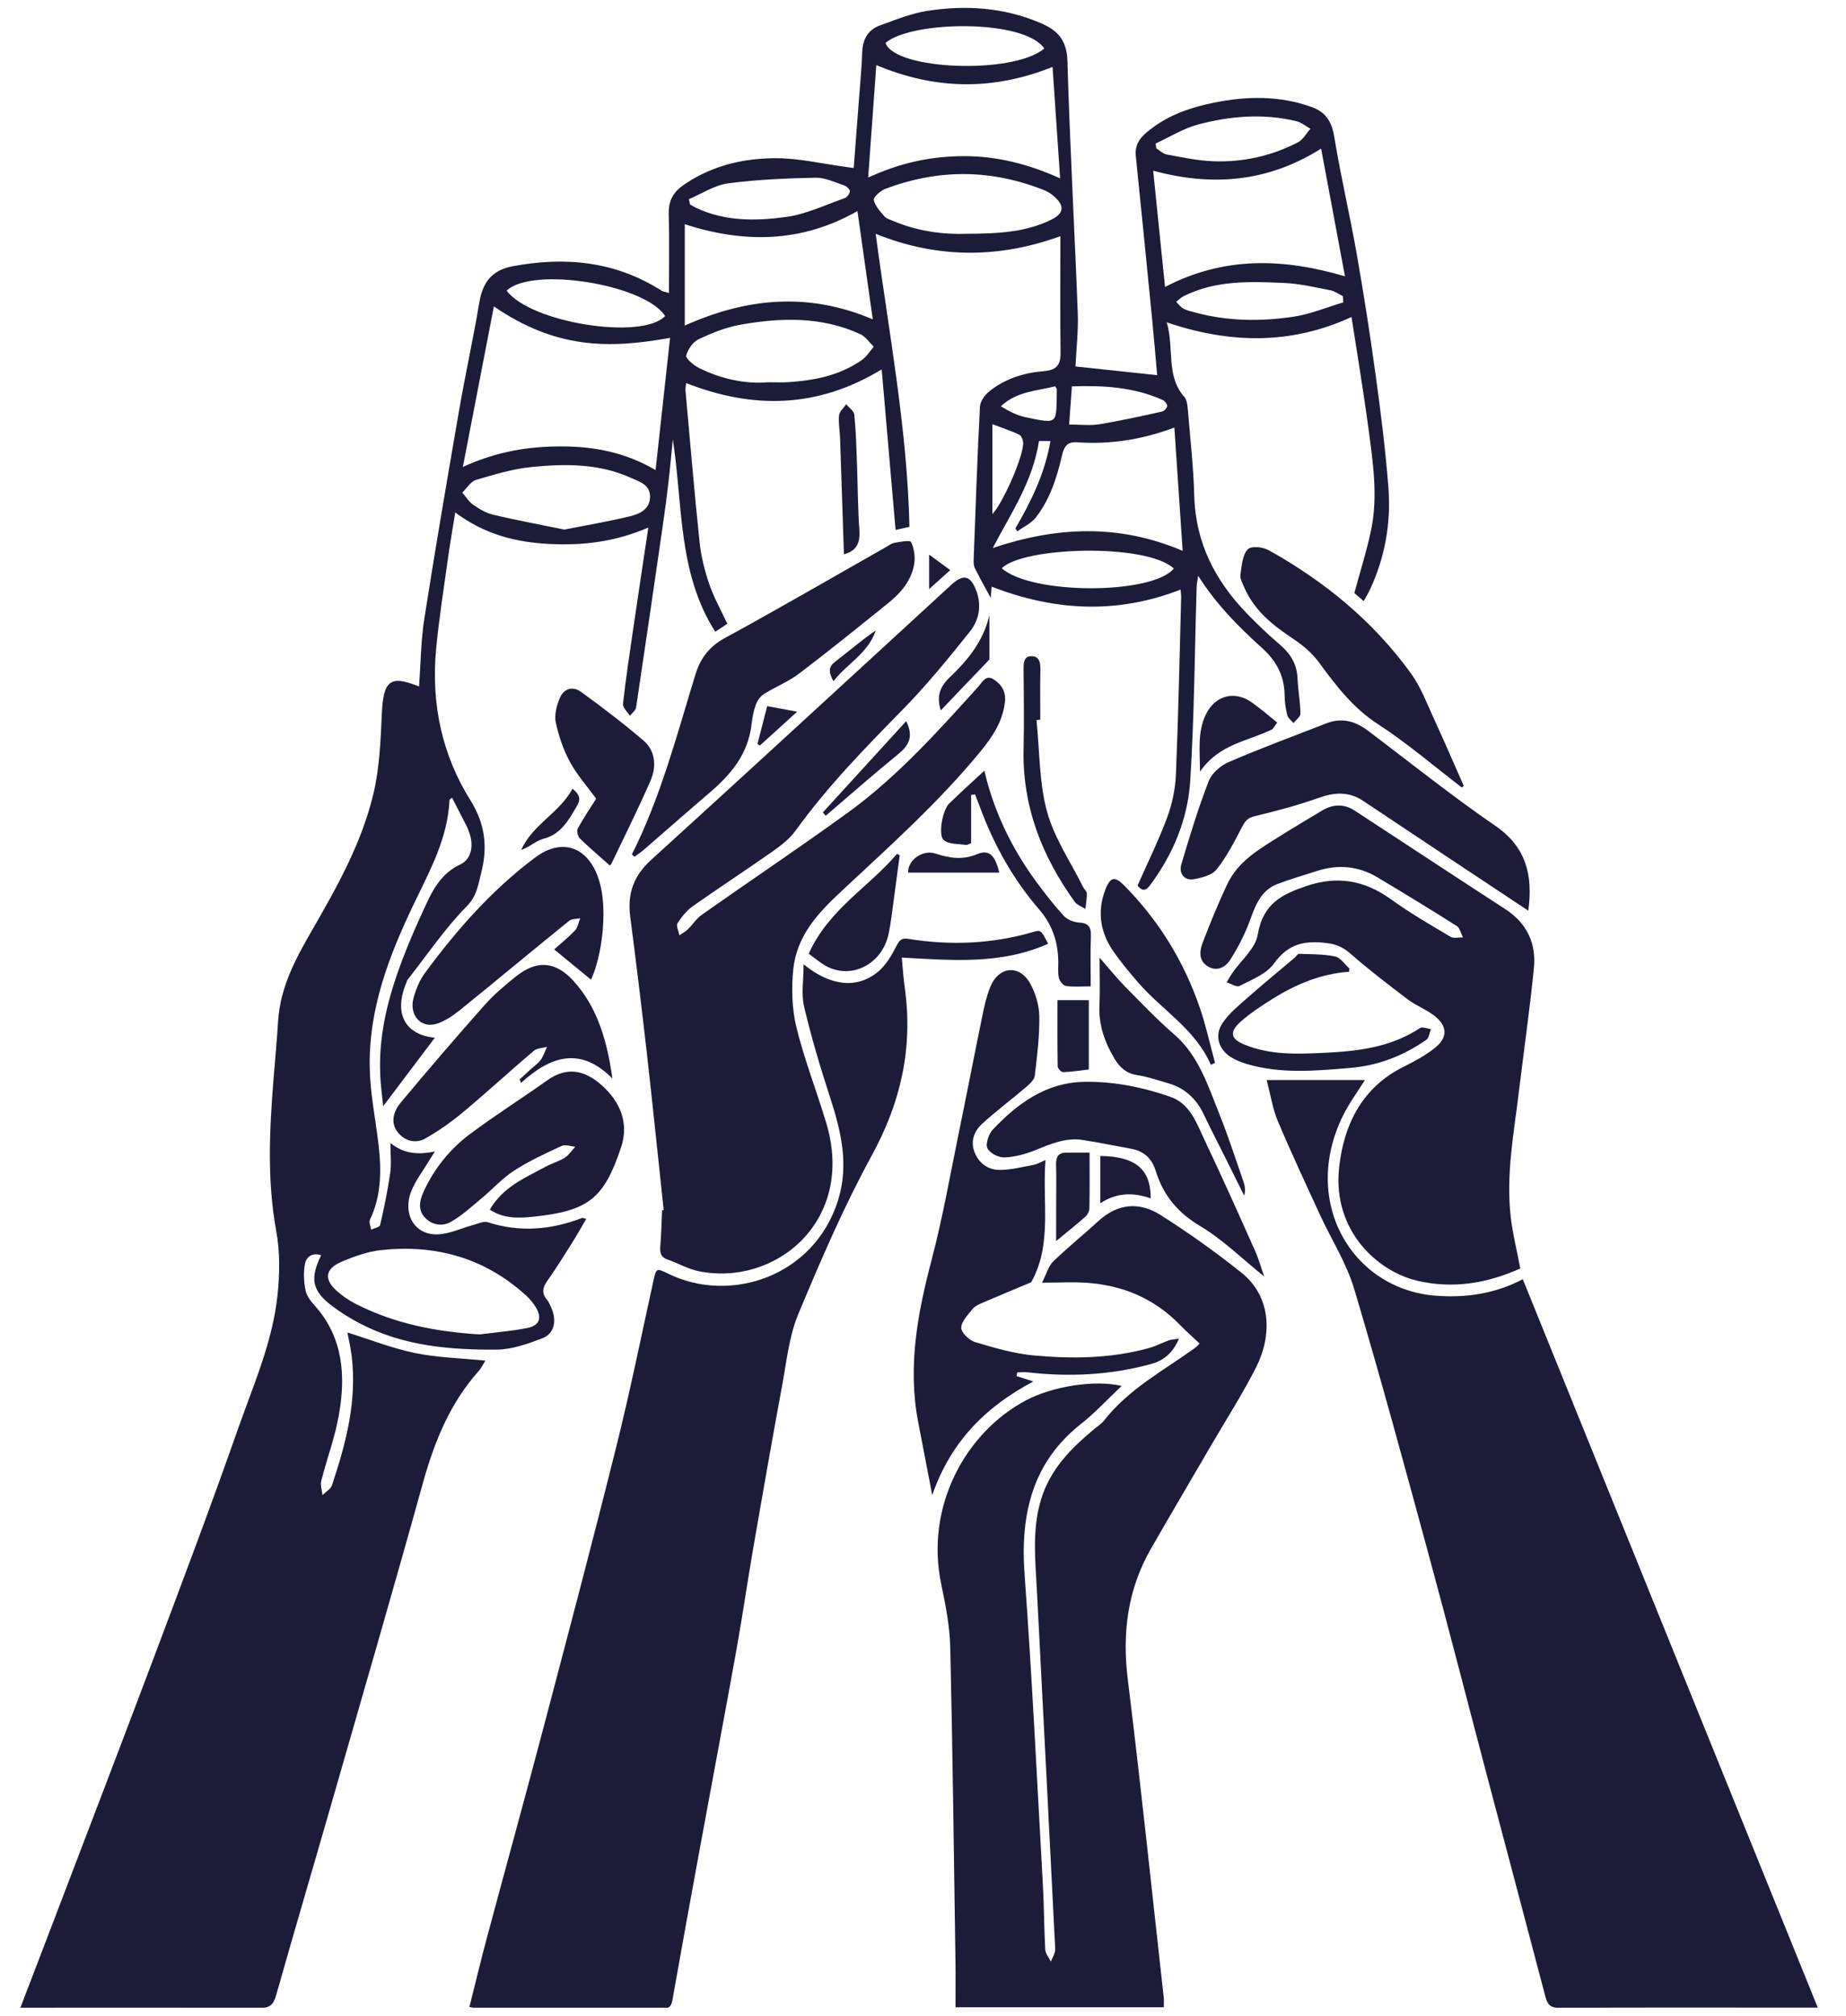 <svg width="76" height="83" viewBox="0 0 76 83" fill="none" xmlns="http://www.w3.org/2000/svg">
<g opacity="0.9" clip-path="url(#clip0_1500_276)">
<path d="M27.541 12.072C27.541 10.933 27.563 9.869 27.532 8.808C27.515 8.22 27.757 7.872 28.189 7.582C29.36 6.795 30.66 6.504 31.999 6.513C32.916 6.52 33.832 6.737 34.747 6.86C34.869 6.877 34.99 6.894 35.147 6.916C35.224 5.915 35.298 4.96 35.37 4.005C35.415 3.394 35.477 2.783 35.496 2.172C35.512 1.61 35.745 1.223 36.218 1.051C36.869 0.816 37.524 0.546 38.198 0.444C39.774 0.205 41.34 0.305 42.843 0.95C43.49 1.228 43.919 1.602 43.946 2.503C44.046 5.966 44.24 9.427 44.372 12.889C44.4 13.618 44.312 14.354 44.278 15.086C45.382 15.204 46.487 15.321 47.641 15.444C47.572 14.674 47.505 13.864 47.425 13.055C47.208 10.845 46.988 8.634 46.761 6.425C46.705 5.879 47.022 5.586 47.365 5.322C48.151 4.713 49.054 4.413 49.988 4.225C51.332 3.955 52.668 3.93 53.989 4.401C54.548 4.6 54.822 4.963 54.93 5.623C55.195 7.244 55.573 8.841 55.857 10.458C56.151 12.128 56.411 13.805 56.642 15.487C56.85 17.003 57.041 18.526 57.16 20.053C57.275 21.522 57.022 22.942 56.403 24.268C56.332 24.422 56.243 24.566 56.145 24.746C55.994 24.617 55.861 24.504 55.758 24.415C55.997 23.525 56.273 22.672 56.453 21.797C56.731 20.439 56.53 19.075 56.351 17.726C56.146 16.175 55.885 14.634 55.642 13.05C53.177 14.185 50.671 14.163 48.035 13.27C48.354 14.333 47.984 15.473 48.765 16.348C48.87 16.466 48.889 16.701 48.905 16.886C49.002 18.054 49.136 19.222 49.167 20.393C49.219 22.38 50.056 23.93 51.333 25.253C51.763 25.698 52.21 26.127 52.678 26.524C53.107 26.889 53.391 27.306 53.419 27.92C53.44 28.407 53.532 28.891 53.54 29.378C53.542 29.506 53.354 29.637 53.252 29.768C53.163 29.657 53.026 29.561 52.994 29.433C52.927 29.165 52.892 28.881 52.887 28.602C52.871 27.789 52.527 27.187 51.961 26.678C50.996 25.809 50.077 24.886 49.329 23.704C49.307 23.86 49.27 24.017 49.266 24.174C49.183 26.834 49.171 29.501 49.001 32.154C48.898 33.75 48.278 35.202 47.334 36.46C47.123 36.74 46.967 36.623 46.833 36.455C47.254 35.501 47.7 34.601 48.05 33.659C48.255 33.107 48.387 32.491 48.412 31.896C48.513 29.464 48.563 27.03 48.628 24.597C48.631 24.496 48.615 24.394 48.605 24.271C45.998 25.29 43.427 25.159 40.828 24.151C40.809 24.368 40.791 24.566 40.787 24.612C40.607 24.277 40.363 23.841 40.138 23.395C40.087 23.296 40.081 23.16 40.085 23.043C40.163 20.944 40.236 18.844 40.344 16.746C40.354 16.529 40.536 16.268 40.708 16.128C41.366 15.593 42.14 15.349 42.946 15.283C43.422 15.244 43.67 15.098 43.663 14.527C43.644 12.938 43.656 11.348 43.656 9.724C41.169 10.623 38.643 10.67 36.052 9.626C36.587 13.661 37.353 17.623 37.442 21.689C37.208 21.741 37.011 21.784 36.871 21.816C36.683 19.641 36.495 17.473 36.299 15.207C33.65 16.816 30.998 16.845 28.252 15.771C28.243 15.858 28.213 15.97 28.222 16.078C28.41 18.168 28.586 20.261 28.805 22.347C28.866 22.928 29.017 23.51 29.206 24.06C29.393 24.606 29.68 25.112 29.944 25.679C29.806 25.771 29.648 25.875 29.448 26.007C27.899 23.586 28.116 20.763 27.699 18.086C27.641 18.672 27.591 19.26 27.522 19.844C27.452 20.452 27.371 21.058 27.283 21.663C26.923 24.15 26.562 26.637 26.188 29.122C26.169 29.25 26.021 29.355 25.934 29.469C25.833 29.306 25.631 29.131 25.648 28.984C25.763 27.948 25.919 26.916 26.07 25.884C26.265 24.549 26.468 23.215 26.691 21.719C25.294 22.318 23.971 22.461 22.625 22.393C21.275 22.325 19.986 22.023 18.742 21.097C18.627 21.819 18.52 22.422 18.436 23.03C18.267 24.255 18.073 25.48 17.956 26.712C17.742 28.961 18.198 31.075 19.363 32.938C19.976 33.918 20.088 34.873 19.807 35.951C19.682 36.434 19.637 36.88 19.219 37.305C18.325 38.212 17.589 39.304 16.789 40.32C16.768 40.345 16.76 40.382 16.746 40.413C16.194 41.695 16.643 42.588 17.901 42.721C17.201 43.65 16.5 44.58 15.775 45.539C15.738 45.159 15.677 44.722 15.655 44.283C15.561 42.322 16.134 40.528 16.856 38.777C17.098 38.192 17.36 37.617 17.63 37.046C17.929 36.411 18.318 35.879 18.953 35.585C19.392 35.382 19.522 34.828 19.319 34.278C19.289 34.197 19.264 34.113 19.226 34.036C19.026 33.642 18.823 33.25 18.611 32.839C18.567 32.879 18.509 32.905 18.507 32.936C18.43 34.523 17.698 35.837 17.047 37.195C16.019 39.334 15.16 41.548 15.223 44.022C15.25 45.064 15.467 46.101 15.587 47.142C15.708 48.197 15.7 49.237 15.229 50.216C15.182 50.314 15.261 50.484 15.281 50.621C15.409 50.559 15.628 50.523 15.649 50.432C15.812 49.727 15.96 49.016 16.064 48.299C16.119 47.927 16.074 47.538 16.074 47.054C16.649 47.522 17.239 47.534 17.905 47.404C17.813 47.55 17.717 47.695 17.628 47.843C17.391 48.237 17.103 48.607 16.934 49.033C16.563 49.963 17.056 50.83 17.987 50.816C18.493 50.809 18.997 50.557 19.503 50.422C19.694 50.372 19.913 50.259 20.08 50.314C21.399 50.743 22.689 50.63 23.968 50.138C23.991 50.129 24.025 50.15 24.138 50.177C23.922 50.543 23.727 50.889 23.516 51.223C23.198 51.728 22.882 52.236 22.538 52.721C22.344 52.995 22.287 53.225 22.516 53.502C22.6 53.602 22.651 53.737 22.706 53.862C22.931 54.368 22.819 54.904 22.34 55.087C21.73 55.322 21.076 55.556 20.441 55.56C18.526 55.571 16.619 55.414 14.849 54.498C14.446 54.29 14.051 54.047 13.684 53.772C12.85 53.147 12.746 52.64 13.222 51.674C12.873 51.556 12.613 51.721 12.553 52.042C12.487 52.394 12.509 52.789 12.584 53.142C12.635 53.379 12.825 53.597 12.99 53.784C14.133 55.085 14.242 56.66 13.943 58.298C13.779 59.201 13.454 60.068 13.227 60.959C13.182 61.137 13.256 61.352 13.276 61.549C13.41 61.414 13.612 61.307 13.668 61.141C14.241 59.422 14.706 57.678 14.477 55.814C14.455 55.64 14.422 55.469 14.391 55.298C14.364 55.15 14.333 55.003 14.303 54.854C15.257 55.152 16.16 55.51 17.092 55.701C18.017 55.891 18.97 55.91 19.982 56.012C19.879 56.176 19.811 56.328 19.708 56.442C18.532 57.749 17.884 59.347 17.404 61.076C16.179 65.488 14.9 69.881 13.636 74.281C12.884 76.9 12.112 79.513 11.37 82.135C11.255 82.542 11.095 82.666 10.699 82.663C7.605 82.641 4.511 82.651 1.416 82.651C1.257 82.651 1.097 82.651 0.839 82.651C1.231 81.628 1.599 80.672 1.964 79.715C3.411 75.918 4.87 72.126 6.301 68.323C7.492 65.159 8.686 61.997 9.805 58.804C10.437 57.004 11.226 55.239 11.428 53.295C11.517 52.44 11.53 51.535 11.376 50.696C10.995 48.636 11.091 46.585 11.253 44.523C11.317 43.703 11.398 42.884 11.447 42.062C11.533 40.627 12.182 39.45 12.859 38.274C13.881 36.501 14.893 34.703 15.377 32.661C15.626 31.609 15.671 30.489 15.719 29.395C15.781 28.013 16.055 27.776 17.253 28.261C17.321 27.327 17.326 26.385 17.47 25.467C17.919 22.598 18.409 19.737 18.904 16.876C19.161 15.392 19.488 13.923 19.736 12.438C19.882 11.562 20.313 11.108 21.109 10.96C23.261 10.558 25.325 10.745 27.246 11.972C27.285 11.998 27.335 12.001 27.545 12.063L27.541 12.072ZM19.056 19.223C20.438 18.589 21.744 18.378 23.085 18.377C24.43 18.375 25.731 18.611 26.99 19.352C27.194 17.497 27.389 15.715 27.587 13.907C25.05 14.371 22.864 14.353 20.333 12.613C19.913 14.79 19.495 16.955 19.056 19.223ZM47.963 11.814C50.414 10.536 52.869 10.635 55.373 11.376C55.04 9.594 54.719 7.875 54.391 6.119C52.177 7.513 49.887 7.679 47.476 7.028C47.644 8.678 47.803 10.232 47.964 11.812L47.963 11.814ZM43.334 2.755C40.876 3.74 38.497 3.695 36.078 2.68C35.965 4.245 35.856 5.735 35.742 7.311C37.067 6.696 38.349 6.428 39.695 6.428C41.053 6.428 42.337 6.752 43.646 7.343C43.539 5.779 43.439 4.305 43.334 2.755H43.334ZM35.932 13.146C35.72 11.648 35.513 10.19 35.301 8.688C32.991 10.007 30.619 10.015 28.192 9.231V13.403C30.75 12.256 33.285 12.021 35.932 13.146ZM40.873 22.559C43.507 21.677 46.068 21.559 48.69 22.677C48.576 20.98 48.465 19.316 48.349 17.601C47.011 18.103 45.697 18.301 44.352 18.208C43.968 18.18 43.817 18.346 43.728 18.729C43.512 19.66 43.223 20.572 42.638 21.311C42.446 21.554 42.137 21.689 41.882 21.874C41.857 21.832 41.831 21.79 41.806 21.748C42.452 20.64 43.015 19.496 43.247 18.157H42.774C42.519 19.836 41.605 21.153 40.873 22.559ZM19.755 54.933C20.406 54.849 21.063 54.797 21.706 54.67C22.248 54.563 22.339 54.211 22 53.725C21.904 53.587 21.794 53.454 21.672 53.343C19.936 51.759 17.908 51.226 15.696 51.462C15.132 51.522 14.568 51.724 14.038 51.955C13.378 52.24 13.335 52.675 13.877 53.153C14.111 53.359 14.375 53.539 14.648 53.678C16.262 54.501 17.975 54.826 19.754 54.934L19.755 54.933ZM31.61 15.736C31.96 15.736 32.201 15.75 32.442 15.734C33.52 15.661 34.571 15.467 35.496 14.81C35.682 14.678 35.816 14.454 35.973 14.272C35.788 14.095 35.628 13.851 35.413 13.753C33.816 13.022 32.151 13.073 30.489 13.366C29.897 13.47 29.314 13.706 28.76 13.966C28.533 14.072 28.322 14.376 28.25 14.638C28.221 14.745 28.555 15.038 28.767 15.143C29.701 15.608 30.688 15.814 31.611 15.737L31.61 15.736ZM23.235 21.801C24.176 21.615 25.059 21.466 25.929 21.256C26.315 21.162 26.757 20.977 26.762 20.453C26.768 19.947 26.323 19.828 25.971 19.67C24.652 19.074 23.265 19.088 21.888 19.225C21.115 19.302 20.349 19.534 19.595 19.757C19.38 19.821 19.218 20.099 19.032 20.277C19.179 20.448 19.303 20.657 19.479 20.778C19.731 20.952 20.009 21.121 20.298 21.189C21.278 21.419 22.268 21.604 23.234 21.801H23.235ZM39.775 9.624C41.104 9.618 42.227 9.563 43.279 9.045C43.798 8.79 43.839 8.482 43.409 8.093C43.288 7.984 43.142 7.891 42.994 7.832C40.819 6.96 38.633 6.949 36.449 7.775C36.254 7.848 35.95 8.121 35.973 8.231C36.027 8.483 36.239 8.705 36.415 8.911C36.495 9.004 36.639 9.038 36.757 9.089C37.791 9.534 38.871 9.655 39.774 9.625L39.775 9.624ZM20.86 11.966C21.834 13.284 26.426 14.02 27.383 13.011C26.55 11.702 21.901 10.958 20.86 11.966ZM28.362 8.199C28.377 8.272 28.394 8.344 28.409 8.417C28.491 8.463 28.572 8.514 28.656 8.555C29.853 9.122 31.122 9.101 32.364 8.932C33.187 8.819 33.98 8.436 34.781 8.155C34.875 8.122 34.994 7.96 34.988 7.866C34.982 7.778 34.839 7.659 34.736 7.625C34.354 7.5 33.961 7.307 33.576 7.315C32.373 7.342 31.166 7.389 29.973 7.549C29.419 7.622 28.897 7.974 28.361 8.2L28.362 8.199ZM47.579 5.908C47.588 5.974 47.597 6.04 47.604 6.108C47.749 6.195 47.887 6.333 48.041 6.361C48.673 6.476 49.308 6.615 49.945 6.638C51.163 6.682 52.343 6.43 53.446 5.853C53.649 5.747 53.784 5.489 53.95 5.301C53.76 5.194 53.579 5.039 53.377 4.99C52.014 4.66 50.648 4.772 49.311 5.13C48.712 5.291 48.155 5.643 47.578 5.909L47.579 5.908ZM48.326 23.404C47.188 22.35 42.115 22.508 41.246 23.393C42.452 24.485 47.429 24.492 48.326 23.404ZM42.993 1.997C42.181 0.782 37.548 0.84 36.456 1.766C36.837 2.888 41.719 3.079 42.993 1.997ZM55.304 12.449C55.297 12.363 55.291 12.276 55.285 12.19C55.116 12.108 54.955 11.986 54.779 11.951C54.148 11.829 53.513 11.676 52.875 11.649C51.466 11.587 50.046 11.529 48.716 12.2C48.61 12.254 48.521 12.351 48.424 12.427C48.522 12.522 48.608 12.644 48.72 12.705C48.86 12.782 49.022 12.815 49.177 12.857C50.522 13.226 51.889 13.241 53.248 13.039C53.945 12.936 54.618 12.651 55.303 12.448L55.304 12.449ZM44.016 17.476C44.465 17.476 44.869 17.529 45.257 17.466C46.121 17.325 46.979 17.132 47.836 16.945C47.923 16.926 48.042 16.807 48.052 16.721C48.061 16.644 47.957 16.505 47.875 16.468C46.68 15.934 45.43 15.861 44.131 15.906C44.093 16.441 44.057 16.92 44.016 17.476ZM40.857 17.463V21.166C41.284 20.7 42.085 18.922 42.124 18.275C42.132 18.151 42.061 17.946 41.974 17.903C41.66 17.745 41.322 17.64 40.857 17.464V17.463ZM43.44 15.902C42.688 16.1 41.875 16.098 41.204 16.725C41.532 16.925 41.859 17.097 42.204 17.171C43.622 17.473 43.475 17.455 43.51 16.025C43.51 16.01 43.495 15.995 43.44 15.901V15.902Z" fill="#030323"/>
<path d="M74.837 82.647C74.193 82.647 73.648 82.647 73.104 82.647C70.139 82.647 67.175 82.639 64.211 82.658C63.88 82.66 63.721 82.564 63.631 82.22C62.834 79.185 62.026 76.154 61.225 73.121C60.415 70.052 59.628 66.975 58.795 63.914C57.809 60.29 56.827 56.663 55.755 53.07C55.433 51.99 54.808 51.019 54.335 49.992C53.747 48.714 53.151 47.439 52.604 46.141C52.395 45.645 52.313 45.087 52.149 44.462H56.193C55.886 44.954 55.549 45.409 55.298 45.913C53.535 49.468 55.659 53.081 59.118 53.341C60.355 53.434 61.553 53.259 62.694 52.662C66.746 62.667 70.78 72.628 74.838 82.647H74.837Z" fill="#030323"/>
<path d="M33.083 39.698C34.186 40.59 35.262 40.719 36.131 40.019C36.462 39.753 36.71 39.33 36.914 38.929C37.043 38.677 37.151 38.611 37.392 38.65C39.115 38.926 40.824 38.864 42.514 38.372C42.856 38.273 42.857 38.279 43.152 38.851C41.206 39.719 39.194 39.533 37.126 39.42C37.168 39.862 37.194 40.27 37.251 40.674C37.597 43.165 37.076 45.404 35.885 47.579C34.741 49.671 33.786 51.891 32.86 54.111C32.485 55.01 32.384 56.051 32.201 57.037C31.794 59.238 31.407 61.442 31.025 63.648C30.779 65.066 30.575 66.492 30.321 67.908C29.827 70.656 29.307 73.398 28.804 76.144C28.427 78.192 28.054 80.239 27.693 82.288C27.647 82.548 27.593 82.684 27.308 82.683C24.713 82.666 22.12 82.667 19.526 82.66C19.48 82.66 19.432 82.642 19.326 82.618C19.567 81.661 19.794 80.71 20.047 79.766C20.804 76.94 21.584 74.121 22.33 71.292C23.356 67.399 24.387 63.508 25.362 59.6C25.926 57.343 26.391 55.057 26.889 52.781C27.018 52.191 27.014 52.192 27.523 52.44C30.066 53.68 33.517 52.558 34.503 49.41C34.962 47.944 34.624 46.556 34.17 45.163C33.771 43.937 33.401 42.696 33.104 41.438C32.982 40.919 33.084 40.337 33.084 39.7L33.083 39.698Z" fill="#030323"/>
<path d="M47.911 82.633H39.338C39.338 82.001 39.346 81.394 39.337 80.789C39.273 76.465 39.222 72.14 39.122 67.816C39.101 66.952 38.934 66.082 38.754 65.234C38.067 61.988 39.781 58.942 42.253 57.64C43.322 57.077 45.069 56.787 46.179 57.055C45.589 57.61 45.08 58.165 44.504 58.619C42.544 60.162 41.996 62.265 42.181 64.794C42.491 69.051 42.696 73.317 42.935 77.581C42.986 78.471 42.983 79.366 43.033 80.257C43.042 80.426 43.184 80.587 43.265 80.751C43.327 80.579 43.452 80.403 43.443 80.235C43.199 75.306 42.942 70.377 42.688 65.448C42.624 64.21 42.487 62.974 42.853 61.751C43.238 60.461 44.105 59.624 45.042 58.835C45.182 58.718 45.342 58.618 45.455 58.475C46.489 57.164 47.904 56.423 49.194 55.493C49.295 55.421 49.376 55.319 49.386 55.308C49.101 55.039 48.831 54.802 48.58 54.543C47.504 53.434 46.2 52.911 44.744 52.809C44.184 52.77 43.621 52.803 42.9 52.803C43.087 52.436 43.167 52.117 43.358 51.934C43.957 51.352 44.607 50.831 45.221 50.267C46.026 49.527 46.918 49.473 47.778 50.017C48.921 50.741 50.034 51.534 51.102 52.385C52.352 53.382 52.38 54.977 51.709 56.298C51.158 57.383 50.501 58.406 49.89 59.455C49.055 60.888 48.211 62.316 47.384 63.756C46.432 65.417 46.191 67.202 46.432 69.144C46.97 73.498 47.425 77.865 47.911 82.228C47.925 82.346 47.913 82.468 47.913 82.634L47.911 82.633Z" fill="#030323"/>
<path d="M27.324 49.815C27.094 47.66 26.874 45.505 26.63 43.352C26.417 41.476 26.189 39.602 25.946 37.73C25.82 36.755 26.107 36.034 26.814 35.393C30.947 31.637 35.055 27.848 39.171 24.069C39.674 23.608 39.972 23.692 40.209 24.36C40.424 24.964 40.288 25.552 39.94 25.988C39.047 27.108 38.136 28.222 37.143 29.234C35.604 30.803 34.072 32.369 32.764 34.181C32.516 34.526 32.161 34.8 31.818 35.043C30.728 35.81 29.612 36.536 28.523 37.305C28.275 37.48 28.063 37.742 27.893 38.009C27.83 38.106 27.939 38.334 27.97 38.502C28.086 38.423 28.215 38.359 28.315 38.261C28.515 38.068 28.673 37.811 28.894 37.657C30.895 36.248 32.926 34.888 34.91 33.451C36.915 31.997 38.597 30.131 40.275 28.268C40.448 28.076 40.587 27.765 40.905 27.966C41.23 28.174 41.427 28.464 41.372 28.915C41.273 29.721 40.858 30.333 40.382 30.915C38.621 33.065 36.574 34.879 34.575 36.75C33.66 37.606 32.798 38.538 32.659 39.912C32.58 40.694 32.605 41.537 32.789 42.292C33.117 43.631 33.624 44.916 34.019 46.236C35.23 50.273 31.907 52.983 28.749 52.328C28.313 52.237 27.907 51.997 27.48 51.85C27.204 51.756 27.162 51.572 27.185 51.292C27.227 50.805 27.235 50.314 27.258 49.824C27.281 49.821 27.303 49.817 27.326 49.814L27.324 49.815Z" fill="#030323"/>
<path d="M62.593 52.218C61.221 52.835 59.811 53.066 58.348 52.724C56.69 52.336 54.867 50.644 55.128 48.102C55.321 46.232 56.131 44.732 57.794 43.911C58.215 43.703 58.635 43.473 59.014 43.188C59.64 42.716 59.618 42.215 58.971 41.755C58.65 41.526 58.275 41.383 57.961 41.145C57.161 40.538 56.362 39.928 55.603 39.263C55.297 38.995 55.016 38.872 54.626 38.823C53.755 38.715 53.052 38.823 52.452 39.661C52.135 40.103 51.536 40.324 51.038 40.586C50.91 40.653 50.683 40.494 50.501 40.44C50.58 40.31 50.651 40.177 50.736 40.053C51.097 39.529 51.683 39.054 51.78 38.481C51.999 37.175 52.806 36.811 53.781 36.476C55.04 36.045 56.167 36.228 57.263 37.02C58.048 37.586 58.886 38.07 59.715 38.563C59.85 38.644 60.056 38.584 60.229 38.589C60.147 38.43 60.104 38.203 59.98 38.124C58.9 37.44 57.81 36.775 56.716 36.121C55.931 35.652 55.098 35.577 54.24 35.849C53.686 36.025 53.129 36.188 52.584 36.395C51.989 36.623 51.723 37.153 51.504 37.772C51.29 38.378 50.998 38.963 50.659 39.497C50.451 39.825 50.079 40.03 49.685 39.755C49.319 39.498 49.398 39.104 49.529 38.764C49.832 37.978 50.154 37.198 50.507 36.438C50.967 35.445 51.845 34.959 52.679 34.431C53.248 34.071 53.83 33.733 54.404 33.382C54.861 33.103 55.322 33.075 55.777 33.372C57.84 34.719 59.896 36.081 61.964 37.42C62.831 37.98 63.258 38.794 63.15 39.865C62.98 41.551 62.74 43.228 62.537 44.911C62.329 46.627 61.999 48.338 62.195 50.082C62.275 50.786 62.451 51.477 62.591 52.219L62.593 52.218Z" fill="#030323"/>
<path d="M42.454 52.786C41.782 53.069 41.11 53.346 40.441 53.635C40.294 53.698 40.129 53.772 40.032 53.896C39.844 54.133 39.57 54.413 39.576 54.668C39.581 54.875 39.916 55.182 40.153 55.252C40.94 55.487 41.742 55.723 42.55 55.798C44.142 55.945 45.739 55.929 47.304 55.494C47.582 55.416 47.845 55.278 48.12 55.179C48.225 55.141 48.341 55.14 48.54 55.108C48.273 55.73 47.876 56.018 47.407 56.147C45.738 56.607 44.042 56.69 42.332 56.497C42.183 56.48 42.03 56.495 41.879 56.495C41.87 56.546 41.861 56.598 41.851 56.649C42.053 56.713 42.255 56.779 42.544 56.871C40.603 57.893 39.144 59.339 38.38 61.55C38.188 60.551 37.997 59.551 37.804 58.553C37.36 56.254 37.778 54.053 38.36 51.844C38.812 50.126 39.119 48.362 39.478 46.615C39.811 45 40.122 43.379 40.455 41.764C40.535 41.374 40.624 40.978 40.775 40.617C41.131 39.767 41.984 39.696 42.423 40.505C42.635 40.897 42.783 41.391 42.788 41.842C42.799 42.657 42.701 43.478 42.6 44.289C42.577 44.468 42.37 44.642 42.216 44.774C41.626 45.278 41.005 45.741 40.432 46.265C40.127 46.544 39.948 46.95 40.111 47.4C40.287 47.886 40.677 48.154 41.128 48.161C41.6 48.169 42.075 48.042 42.545 47.955C42.696 47.928 42.837 47.841 43.043 47.757C42.905 49.499 43.33 51.228 42.454 52.787V52.786Z" fill="#030323"/>
<path d="M62.917 37.489C60.633 35.972 58.375 34.477 56.123 32.971C55.521 32.569 54.932 32.618 54.283 32.848C53.417 33.155 52.527 33.39 51.638 33.605C51.36 33.672 51.255 33.812 51.127 34.059C50.817 34.66 50.5 35.275 50.087 35.79C49.886 36.039 49.472 36.136 49.14 36.195C48.77 36.26 48.523 35.962 48.635 35.584C48.978 34.432 49.327 33.277 49.76 32.163C49.89 31.826 50.263 31.509 50.591 31.369C51.918 30.798 53.27 30.297 54.614 29.775C55.222 29.539 55.779 29.674 56.299 30.066C58.05 31.385 59.765 32.764 61.566 33.998C62.822 34.859 63.123 36.019 62.919 37.491L62.917 37.489Z" fill="#030323"/>
<path d="M26.017 35.168C27.198 32.824 27.862 30.269 28.634 27.757C28.837 27.098 29.207 26.612 29.825 26.275C32.057 25.059 34.26 23.778 36.475 22.522C36.589 22.458 36.701 22.367 36.823 22.347C37.059 22.309 37.461 22.22 37.51 22.317C37.637 22.576 37.687 22.938 37.635 23.233C37.51 23.935 37.063 24.429 36.553 24.84C35.341 25.815 34.132 26.795 32.896 27.731C32.453 28.067 31.927 28.271 31.456 28.568C31.312 28.658 31.181 28.835 31.118 29.005C31.025 29.261 30.974 29.543 30.942 29.818C30.794 31.077 30.066 31.906 29.202 32.643C28.294 33.418 27.4 34.209 26.497 34.99C26.378 35.093 26.244 35.176 26.117 35.269C26.085 35.235 26.052 35.203 26.019 35.169L26.017 35.168Z" fill="#030323"/>
<path d="M20.166 49.796C20.715 48.853 21.619 48.489 22.457 48.032C22.714 47.892 23.002 47.816 23.25 47.66C23.418 47.554 23.541 47.362 23.684 47.207C23.494 47.192 23.275 47.104 23.119 47.176C22.457 47.483 21.787 47.789 21.17 48.189C20.68 48.505 20.27 48.964 19.812 49.344C19.407 49.68 19.011 50.045 18.564 50.3C18.211 50.502 17.785 50.438 17.486 50.115C17.173 49.777 17.293 49.366 17.468 48.995C17.909 48.059 18.549 47.287 19.334 46.697C20.374 45.916 21.471 45.227 22.53 44.474C23.341 43.899 24.064 44.044 24.778 44.681C25.539 45.361 25.903 46.234 25.568 47.236C24.865 49.342 24.229 49.854 21.944 50.089C21.348 50.151 20.729 50.172 20.166 49.797V49.796Z" fill="#030323"/>
<path d="M52.047 52.55C51.16 51.837 50.347 51.031 49.408 50.472C48.503 49.932 47.898 49.227 47.579 48.196C47.411 47.655 47.064 47.38 46.562 47.289C45.896 47.17 45.233 47.029 44.565 46.928C43.87 46.821 43.243 47.1 42.605 47.355C42.205 47.515 41.772 47.634 41.35 47.647C41.109 47.654 40.754 47.477 40.649 47.266C40.565 47.097 40.71 46.672 40.876 46.498C41.911 45.407 43.072 44.574 44.593 44.538C45.828 44.507 47.019 44.748 48.188 45.154C49.005 45.437 49.27 46.253 49.61 46.97C50.318 48.461 50.993 49.971 51.667 51.482C51.824 51.832 51.927 52.21 52.047 52.551V52.55Z" fill="#030323"/>
<path d="M25.211 44.398C23.896 43.068 22.666 43.472 21.453 44.58C21.434 44.531 21.415 44.484 21.396 44.436C21.537 44.304 21.677 44.172 21.82 44.043C21.966 43.908 22.139 43.796 22.258 43.636C22.373 43.48 22.434 43.278 22.52 43.096C22.335 43.148 22.111 43.144 21.973 43.261C20.998 44.089 20.053 44.96 19.072 45.779C18.58 46.189 18.054 46.562 17.505 46.869C17.103 47.094 16.65 46.973 16.362 46.593C16.058 46.192 16.219 45.724 16.493 45.396C17.625 44.039 18.775 42.7 19.946 41.38C20.334 40.942 20.785 40.563 21.238 40.2C22.098 39.512 22.864 39.564 23.609 40.381C24.608 41.476 25 42.877 25.212 44.396L25.211 44.398Z" fill="#030323"/>
<path d="M24.334 40.331C23.822 39.911 23.333 39.51 22.814 39.084C23.075 38.853 23.394 38.597 23.676 38.3C23.788 38.181 23.819 37.971 23.887 37.802C23.731 37.835 23.541 37.817 23.427 37.91C21.919 39.131 20.427 40.374 18.919 41.595C18.639 41.821 18.324 42.029 17.996 42.139C17.343 42.36 16.83 41.797 17.026 41.08C17.125 40.719 17.279 40.348 17.494 40.056C18.813 38.26 20.279 36.614 22.026 35.306C23.236 34.398 24.382 34.942 24.736 36.512C24.98 37.592 24.795 39.316 24.335 40.329L24.334 40.331Z" fill="#030323"/>
<path d="M60.185 32.419C59.033 31.54 57.923 30.584 56.718 29.802C55.72 29.155 55.02 28.252 54.323 27.296C54.044 26.913 53.67 26.585 53.285 26.329C52.438 25.765 51.642 25.163 51.21 24.146C51.143 23.989 51.045 23.807 51.068 23.655C51.123 23.293 51.153 22.842 51.365 22.619C51.514 22.462 51.993 22.516 52.242 22.655C54.505 23.919 56.519 25.547 58.099 27.736C58.497 28.287 58.749 28.967 59.041 29.601C59.461 30.51 59.856 31.433 60.262 32.35C60.236 32.373 60.211 32.396 60.185 32.419Z" fill="#030323"/>
<path d="M25.101 35.624C24.657 35.229 24.249 34.886 23.869 34.512C23.789 34.434 23.736 34.2 23.785 34.111C24.019 33.682 24.293 33.278 24.544 32.878C24.182 32.382 23.763 31.914 23.466 31.369C23.195 30.869 23.002 30.3 22.88 29.734C22.816 29.433 22.918 29.048 23.042 28.748C23.217 28.325 23.594 28.24 23.931 28.487C24.805 29.128 25.675 29.783 26.5 30.494C26.979 30.908 27.037 31.549 26.787 32.126C26.283 33.286 25.718 34.413 25.174 35.553C25.147 35.609 25.08 35.644 25.102 35.623L25.101 35.624Z" fill="#030323"/>
<path d="M45.27 39.424C45.692 39.906 45.984 40.274 46.308 40.603C46.979 41.282 47.64 41.977 48.356 42.597C49.349 43.457 49.735 44.698 50.209 45.882C50.572 46.787 50.873 47.722 51.194 48.646C51.254 48.817 51.282 49.001 51.224 49.226C50.968 48.712 50.714 48.197 50.459 47.684C50.161 47.086 49.852 46.496 49.566 45.89C49.247 45.212 48.755 44.78 48.082 44.59C47.663 44.471 47.245 44.322 46.817 44.259C46.391 44.196 46.114 43.962 45.892 43.594C45.487 42.92 45.225 42.208 45.264 41.378C45.292 40.779 45.269 40.177 45.269 39.424H45.27Z" fill="#030323"/>
<path d="M49.852 43.834C49.199 42.358 47.872 41.606 46.891 40.484C46.516 40.054 46.147 39.612 45.82 39.138C45.294 38.371 45.163 37.508 45.51 36.617C45.728 36.058 45.916 36.08 46.312 36.482C47.706 37.901 48.745 39.572 49.406 41.514C49.653 42.242 49.819 43.004 50.022 43.752L49.853 43.836L49.852 43.834Z" fill="#030323"/>
<path d="M55.541 40.004C54.389 40.083 53.349 40.519 52.369 41.133C51.928 41.41 51.487 41.698 51.093 42.045C50.602 42.477 50.658 42.765 51.229 43C52.28 43.434 53.38 43.395 54.471 43.344C55.856 43.278 57.231 43.136 58.461 42.322C58.564 42.254 58.759 42.348 58.912 42.367C58.852 42.516 58.83 42.729 58.726 42.802C57.769 43.472 56.725 43.868 55.581 43.964C54.15 44.084 52.722 44.217 51.312 43.796C51.084 43.727 50.853 43.634 50.651 43.501C50.16 43.181 49.996 42.609 50.332 42.115C50.61 41.707 51.005 41.387 51.373 41.062C52.006 40.504 52.657 39.972 53.3 39.428C53.362 39.375 53.42 39.265 53.478 39.267C53.976 39.284 54.481 39.274 54.967 39.374C55.183 39.418 55.36 39.695 55.554 39.866C55.55 39.912 55.546 39.958 55.541 40.004Z" fill="#030323"/>
<path d="M39.982 32.725V34.709C39.865 34.754 39.818 34.792 39.776 34.785C39.461 34.732 39.074 34.771 38.853 34.581C38.613 34.377 38.806 33.349 39.071 33.087C39.557 32.61 40.062 32.158 40.528 31.726C40.888 33.32 41.625 34.883 42.651 36.283C43.011 36.774 43.385 37.255 43.792 37.698C43.942 37.861 44.204 37.965 44.421 37.977C44.797 37.999 44.93 38.143 44.913 38.555C44.886 39.214 44.905 39.876 44.905 40.605C44.513 40.605 44.193 40.635 43.883 40.589C43.77 40.572 43.622 40.387 43.593 40.254C43.542 40.02 43.577 39.767 43.569 39.523C43.544 38.727 43.306 38.047 42.787 37.445C41.713 36.201 40.904 34.763 40.325 33.174C40.267 33.017 40.203 32.861 40.142 32.704C40.088 32.712 40.034 32.719 39.98 32.726L39.982 32.725Z" fill="#030323"/>
<path d="M33.295 39.26C34.129 37.419 35.761 36.53 36.932 35.148C36.968 35.169 37.005 35.19 37.041 35.21C36.931 36.043 36.821 36.877 36.707 37.71C36.674 37.952 36.637 38.195 36.587 38.433C36.318 39.722 34.999 40.369 33.939 39.728C33.73 39.602 33.541 39.44 33.295 39.26Z" fill="#030323"/>
<path d="M42.673 29.642C42.802 30.9 42.779 32.208 43.104 33.403C43.405 34.505 44.081 35.486 44.594 36.52C44.64 36.61 44.743 36.691 44.744 36.778C44.748 36.992 44.709 37.205 44.686 37.418C44.536 37.319 44.344 37.257 44.242 37.118C42.903 35.256 42.076 33.194 42.141 30.776C42.17 29.709 42.147 28.641 42.141 27.575C42.14 27.296 42.139 27.004 42.482 27.014C42.796 27.024 42.839 27.283 42.832 27.58C42.818 28.262 42.828 28.944 42.828 29.626C42.776 29.631 42.724 29.637 42.672 29.642H42.673Z" fill="#030323"/>
<path d="M52.391 30.016C51.396 30.518 50.199 30.609 49.405 31.766C49.4 30.906 49.295 30.128 49.644 29.415C50.032 28.619 50.833 28.418 51.537 28.916C51.898 29.171 52.235 29.466 52.582 29.744C52.518 29.834 52.455 29.925 52.391 30.016Z" fill="#030323"/>
<path d="M44.858 47.451C44.858 48.273 44.866 49.005 44.851 49.738C44.848 49.858 44.772 50.009 44.686 50.086C44.316 50.415 43.928 50.722 43.481 51.09C43.481 50.601 43.481 50.192 43.481 49.783C43.481 49.17 43.495 48.558 43.479 47.946C43.47 47.614 43.583 47.451 43.889 47.451C44.191 47.451 44.493 47.451 44.858 47.451Z" fill="#030323"/>
<path d="M43.536 41.171H44.827V44.028C44.458 44.07 44.114 44.125 43.768 44.136C43.692 44.138 43.547 43.984 43.546 43.9C43.53 42.998 43.537 42.095 43.537 41.172L43.536 41.171Z" fill="#030323"/>
<path d="M34.745 22.82C34.692 21.205 34.641 19.62 34.586 18.035C34.575 17.721 34.511 17.404 34.545 17.097C34.563 16.935 34.736 16.792 34.839 16.641C34.955 16.784 35.156 16.916 35.172 17.071C35.239 17.729 35.256 18.393 35.281 19.055C35.316 19.979 35.314 20.906 35.381 21.826C35.419 22.366 35.255 22.68 34.746 22.819L34.745 22.82Z" fill="#030323"/>
<path d="M45.3 47.587C46.745 47.606 47.381 48.131 47.375 49.334C46.676 49.085 45.993 49.084 45.3 49.532V47.585V47.587Z" fill="#030323"/>
<path d="M38.732 29.244C38.549 28.654 38.696 28.272 39.11 27.875C39.827 27.187 40.483 26.413 40.733 25.327V27.15C40.029 27.887 39.395 28.551 38.732 29.244Z" fill="#030323"/>
<path d="M37.309 29.686C37.628 30.34 37.406 30.696 36.98 31.044C35.969 31.867 34.988 32.734 33.994 33.582C33.955 33.536 33.916 33.489 33.877 33.444C35.013 32.2 36.149 30.956 37.309 29.686Z" fill="#030323"/>
<path d="M41.142 35.922H37.394C37.347 35.447 37.958 34.96 38.508 35.137C39.084 35.324 39.62 35.416 40.218 35.166C40.718 34.957 40.96 35.192 41.142 35.922Z" fill="#030323"/>
<path d="M23.572 32.468C23.898 32.741 23.908 32.915 23.74 33.202C23.396 33.79 23.077 34.349 22.379 34.528C22.069 34.608 21.799 34.873 21.455 34.991C21.936 33.93 23.018 33.481 23.572 32.468Z" fill="#030323"/>
<path d="M31.585 29.069C31.978 29.142 32.324 29.206 32.819 29.298C32.228 29.834 31.755 30.264 31.282 30.693L31.185 30.625C31.315 30.123 31.443 29.621 31.585 29.069Z" fill="#030323"/>
<path d="M34.313 28.043C34.103 27.662 34.108 27.449 34.389 27.236C34.944 26.814 35.472 26.348 36.056 25.955C35.731 26.905 34.89 27.303 34.313 28.043Z" fill="#030323"/>
<path d="M38.253 22.834C38.574 23.069 38.813 23.243 39.122 23.469C38.812 23.748 38.575 23.96 38.253 24.25V22.834Z" fill="#030323"/>
</g>
<defs>
<clipPath id="clip0_1500_276">
<rect width="76" height="82.609" fill="white" transform="translate(0 0.043)"/>
</clipPath>
</defs>
</svg>

